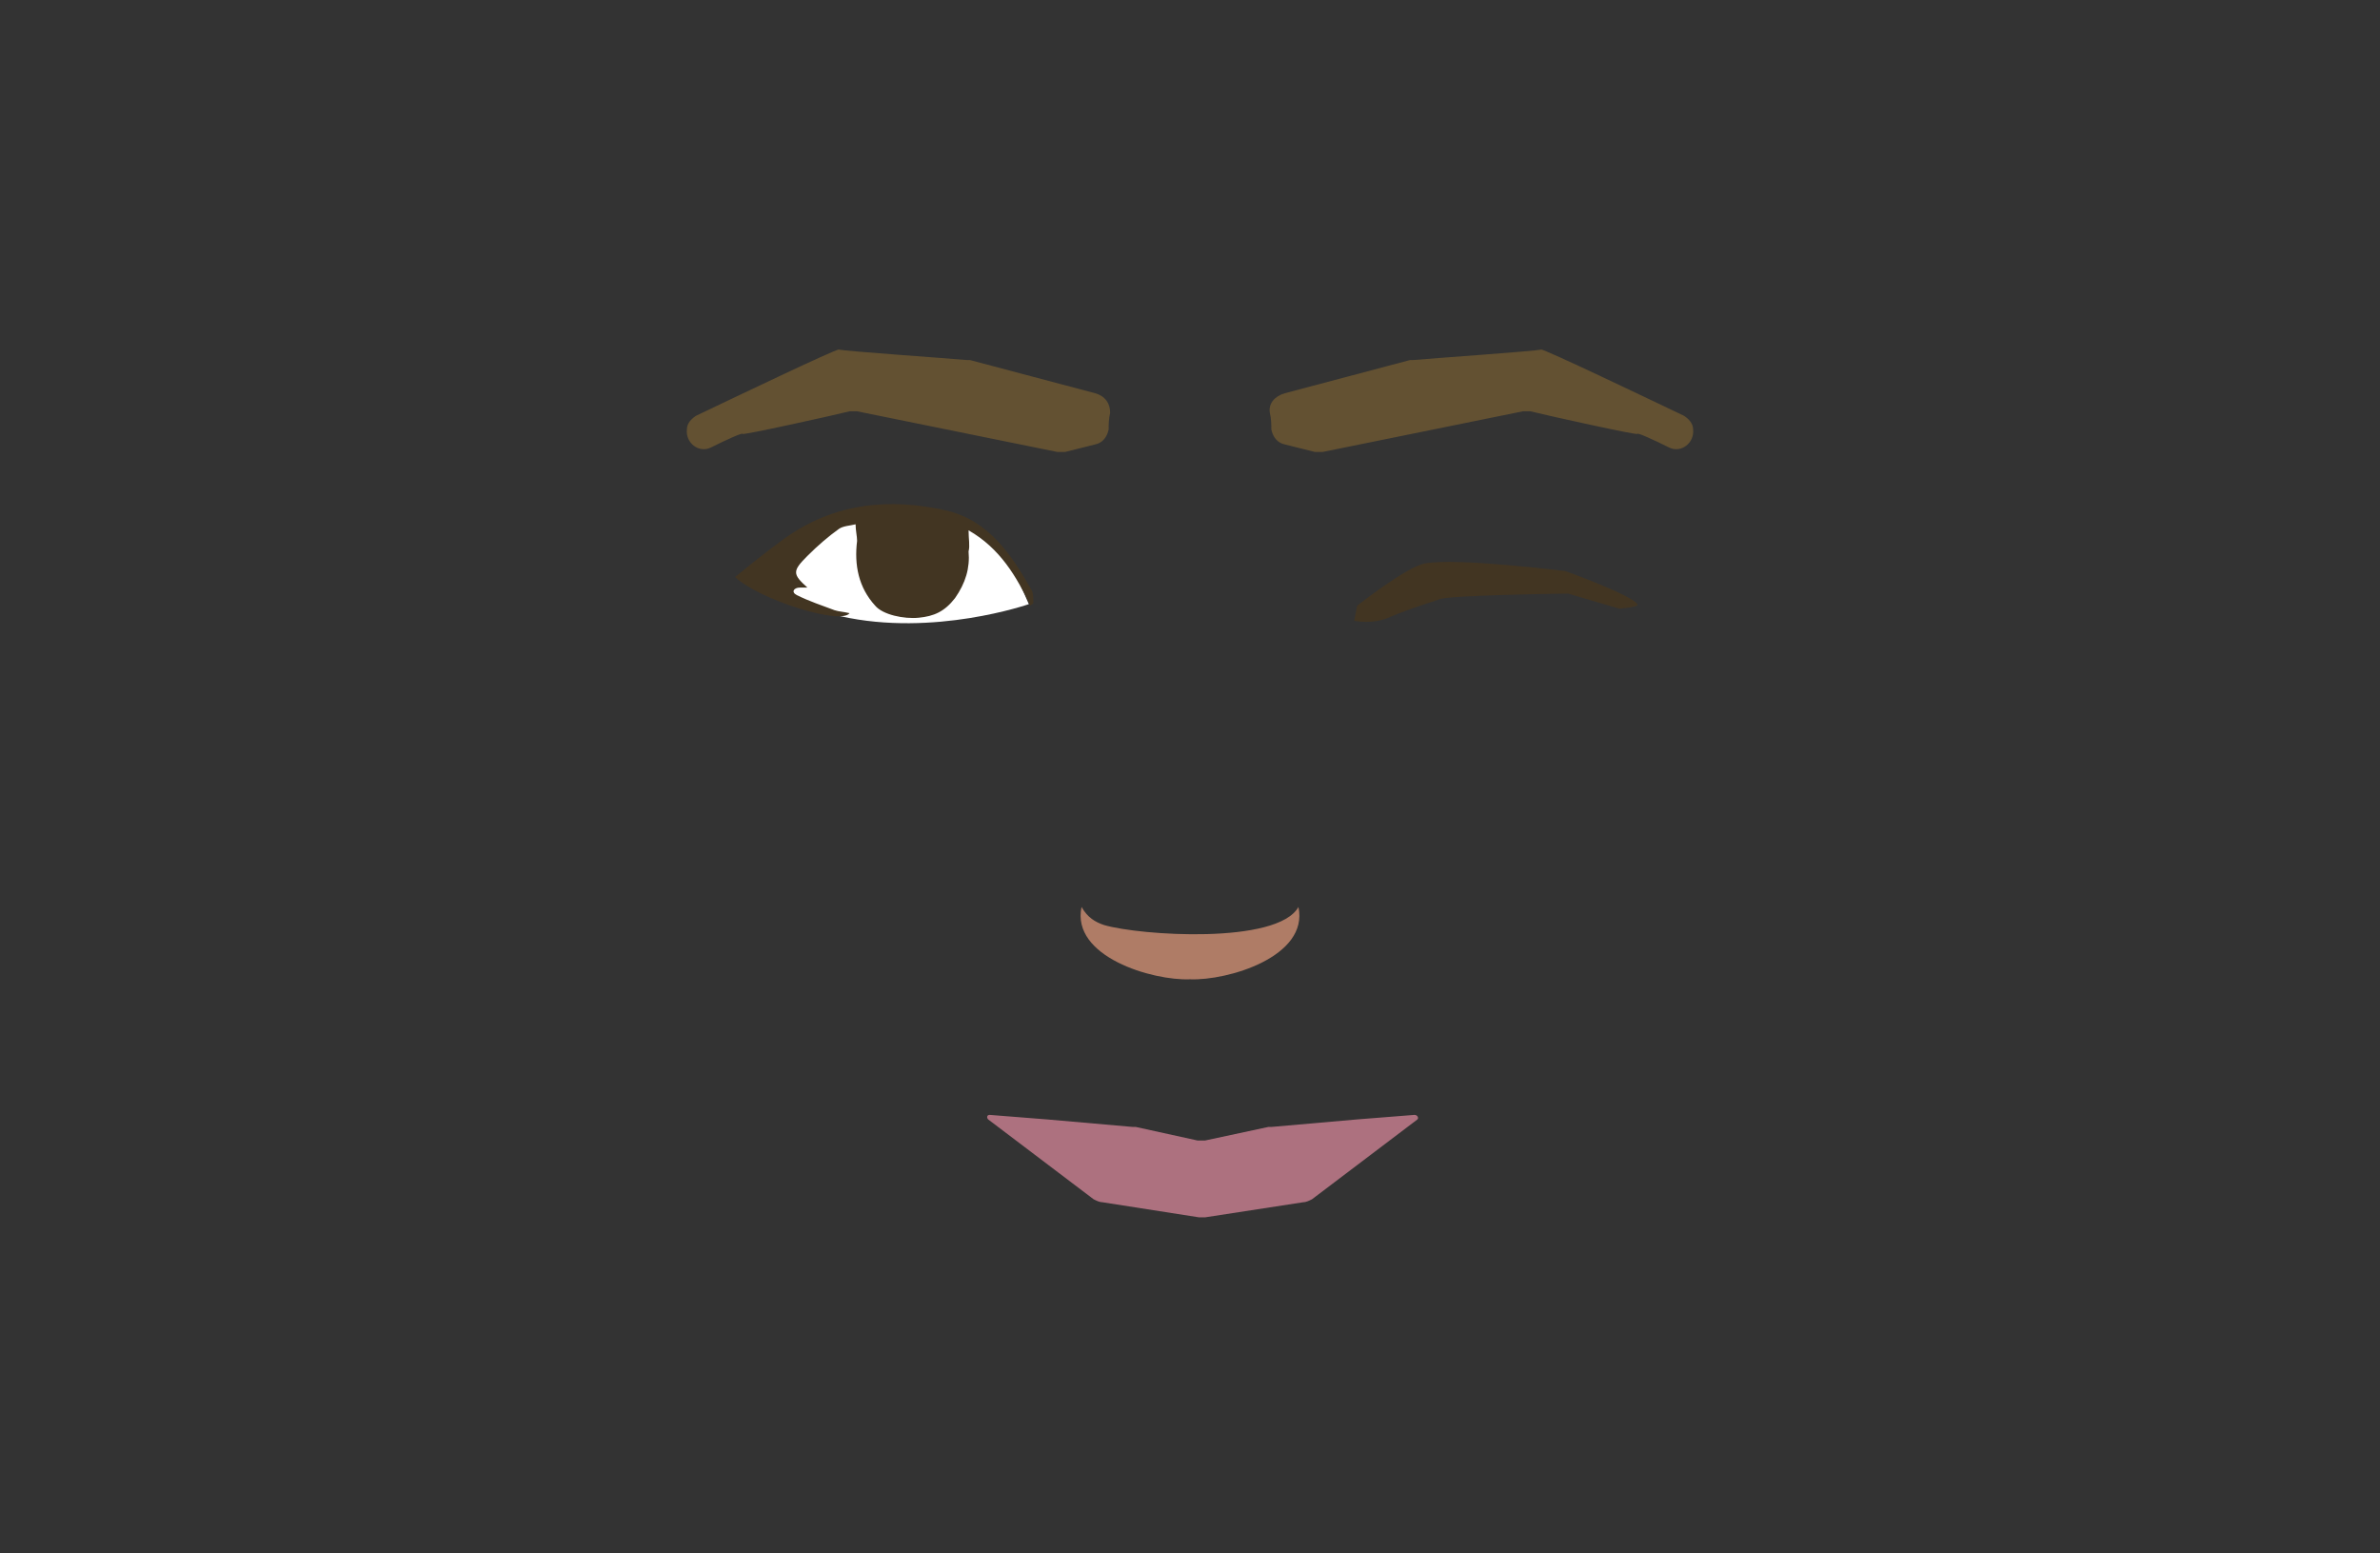<?xml version="1.0" encoding="utf-8"?>
<!-- Generator: Adobe Illustrator 26.0.3, SVG Export Plug-In . SVG Version: 6.00 Build 0)  -->
<svg version="1.1" id="Calque_1" xmlns="http://www.w3.org/2000/svg" xmlns:xlink="http://www.w3.org/1999/xlink" x="0px" y="0px"
	 viewBox="0 0 158 103.1" style="enable-background:new 0 0 158 103.1;" xml:space="preserve">
<rect x="0" y="0" width="158" height="103.1" fill="#333333" stroke="none"/>
<style type="text/css">
	.st0{fill:#FFFFFF;}
	.st1{fill:#423522;}
	.st2{fill:#AF7C66;}
	.st3{fill:#635132;}
	.st4{fill:#AD717F;}
</style>
<g>
	<path class="st0" d="M68.3,40.1c0,0-6.3,2.2-12.5,0.8s-6.4-2.4-6.4-2.4l5-3.6l3.4-0.8l6,0.5l1.5,1.1l2,2.1L68.3,40.1z"/>
	<path class="st1" d="M64.3,35.2c2.1,1.2,3.2,3.1,4.1,5c0.1-0.1,0.2-0.1,0.2-0.2c0-0.3,0-0.6-0.1-0.8c-1.3-2.3-2.8-4.6-5.6-5.3
		C59,33,55.3,33.4,52,35.8c-1.1,0.8-2.1,1.6-3.2,2.5c1.6,1.5,7,3.2,7.6,2.4c-0.4-0.1-0.7-0.1-1-0.2c-0.8-0.3-1.7-0.6-2.5-1
		c-0.4-0.2-0.2-0.5,0.2-0.5c0.1,0,0.2,0,0.5,0c-1-0.9-1-1.1,0-2.1c0.7-0.7,1.4-1.3,2.1-1.8c0.3-0.2,0.7-0.2,1.1-0.3
		c0,0.4,0.1,0.8,0.1,1.1c-0.2,1.6,0.1,3.1,1.2,4.3c0.5,0.6,1.9,0.9,2.9,0.8c1-0.1,1.7-0.4,2.4-1.3c0.7-1,1-2,0.9-3.1
		C64.4,36.2,64.3,35.8,64.3,35.2z"/>
</g>
<g>
	<path class="st2" d="M86.2,60.2c0.7,3.3-4.7,4.9-7.2,4.8c-2.5,0.1-7.9-1.5-7.2-4.8c0.4,0.7,0.9,1,1.5,1.2
		C75.7,62.1,84.8,62.7,86.2,60.2L86.2,60.2z"/>
</g>
<path class="st3" d="M84.3,27.4c0.1,0.4,0.1,0.8,0.1,1.1c0.1,0.5,0.4,0.9,0.9,1l2,0.5c0.2,0,0.3,0,0.5,0l13.3-2.7c0.2,0,0.3,0,0.5,0
	c1.2,0.3,7.1,1.6,7.1,1.5s1.1,0.4,2.1,0.9c0.8,0.4,1.7-0.3,1.6-1.2l0,0c0-0.4-0.3-0.7-0.6-0.9c-2.1-1-9.4-4.5-9.5-4.4
	c-0.2,0.1-7.5,0.6-8.5,0.7c-0.1,0-0.1,0-0.2,0l-8.3,2.2C84.6,26.3,84.2,26.8,84.3,27.4z"/>
<path class="st3" d="M73.7,27.4c-0.1,0.4-0.1,0.8-0.1,1.1c-0.1,0.5-0.4,0.9-0.9,1l-2,0.5c-0.2,0-0.3,0-0.5,0l-13.3-2.7
	c-0.2,0-0.3,0-0.5,0c-1.2,0.3-7.1,1.6-7.1,1.5s-1.1,0.4-2.1,0.9c-0.8,0.4-1.7-0.3-1.6-1.2l0,0c0-0.4,0.3-0.7,0.6-0.9
	c2.1-1,9.4-4.5,9.5-4.4c0.2,0.1,7.5,0.6,8.5,0.7c0.1,0,0.1,0,0.2,0l8.3,2.2C73.4,26.3,73.7,26.8,73.7,27.4z"/>
<path class="st4" d="M94.1,74.3l-7,5.3c-0.2,0.1-0.4,0.2-0.6,0.2l-6.5,1c-0.1,0-0.3,0-0.4,0l-6.4-1c-0.2,0-0.4-0.1-0.6-0.2l-7-5.3
	c-0.1-0.1-0.1-0.3,0.1-0.3l3.8,0.3l5.7,0.5c0.1,0,0.1,0,0.2,0l4.1,0.9c0.2,0,0.4,0,0.5,0l4.2-0.9c0.1,0,0.1,0,0.2,0l5.7-0.5l3.8-0.3
	C94.1,74,94.2,74.2,94.1,74.3z"/>
<path class="st1" d="M107.5,40.4l-3.4-1c0,0-8.3,0.1-8.6,0.4c0,0-1.9,0.6-3.1,1.1c-1.2,0.6-2.5,0.3-2.5,0.3l0.2-1
	c0,0,3.3-2.6,4.5-2.8c2.1-0.4,9.2,0.5,9.3,0.5c0.3,0.1,4.4,1.6,4.8,2.2C108.9,40.3,107.5,40.4,107.5,40.4z"/>
</svg>
